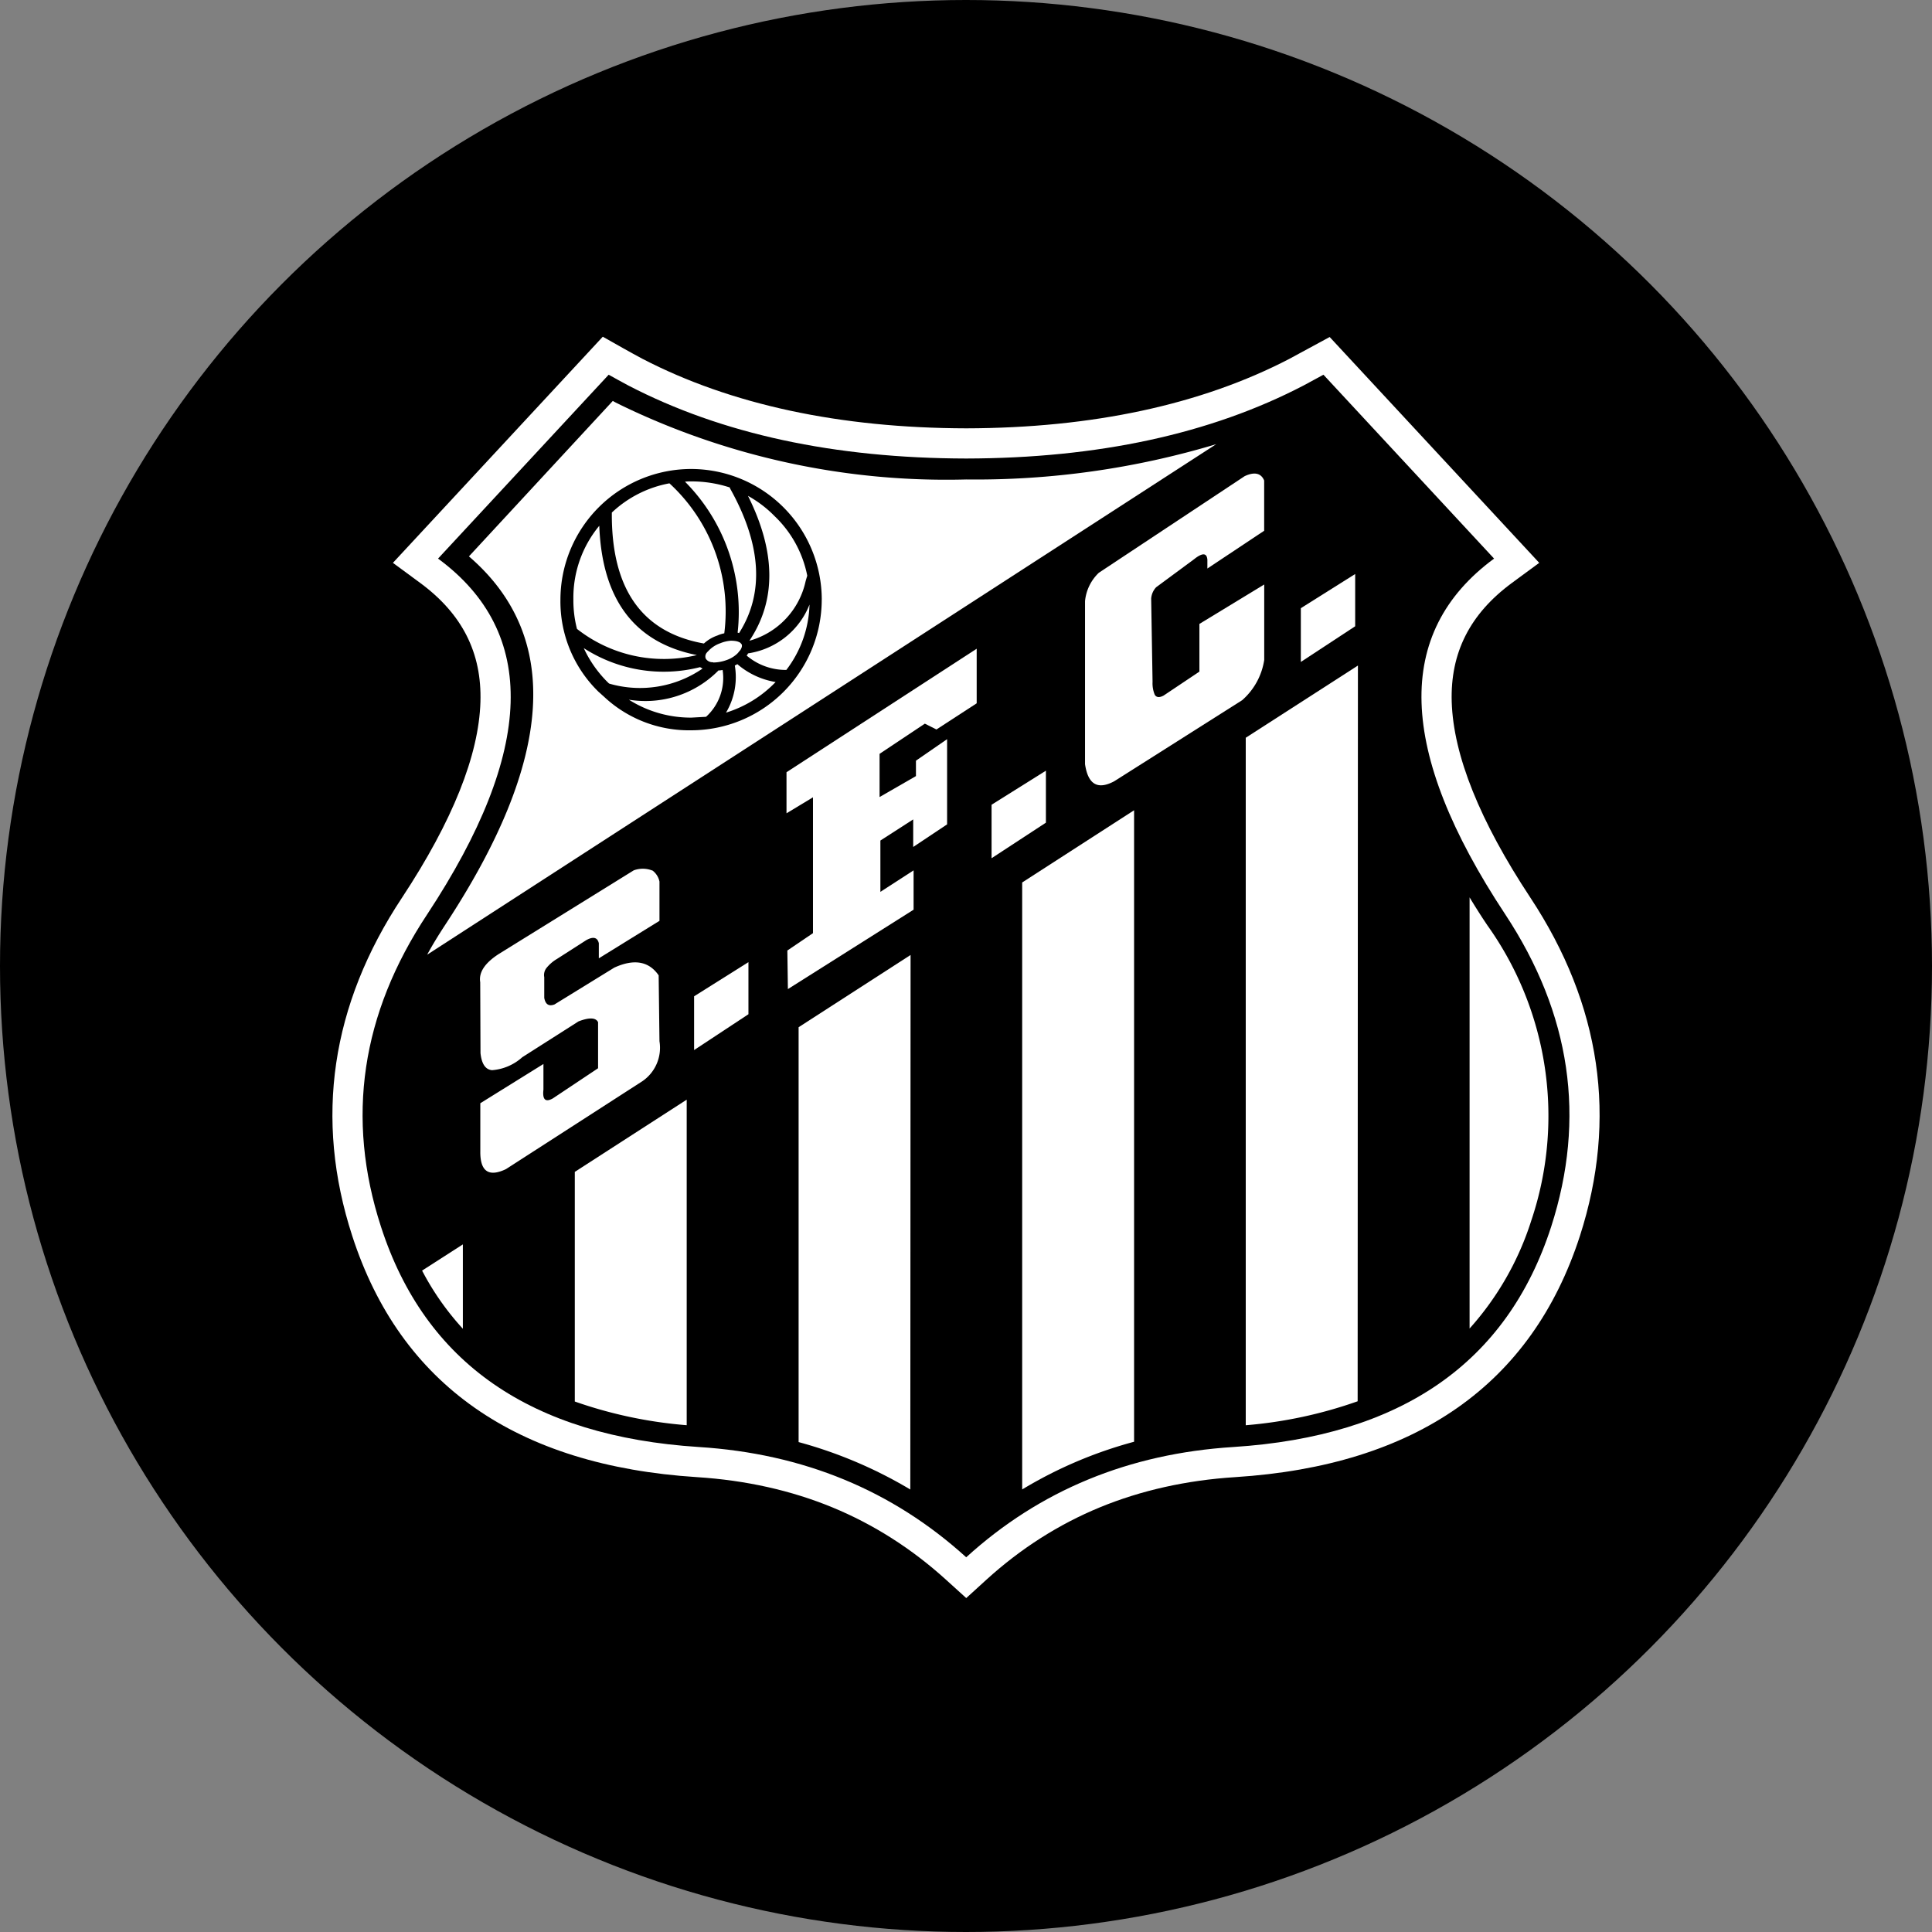 <svg xmlns="http://www.w3.org/2000/svg" width="64" height="64" viewBox="0 0 64 64"><rect x="0" y="0" width="64" height="64" fill="#808080" stroke="none"/><g transform="translate(-8528.947 -692.496)"><circle cx="32" cy="32" r="32" transform="translate(8528.947 692.496)"/><g transform="translate(8540.958 704.909)"><g fill-rule="evenodd"><path d="M 19.997 39.849 L 19.66 39.544 C 18.485 38.479 17.172 37.643 15.757 37.06 C 14.339 36.476 12.775 36.126 11.107 36.02 C 5.348 35.651 1.657 33.081 0.134 28.379 C -1.079 24.646 -0.543 21.017 1.727 17.594 C 3.447 14.983 4.348 12.716 4.404 10.856 C 4.459 9.051 3.739 7.624 2.204 6.493 L 1.752 6.161 L 2.134 5.751 L 7.786 -0.34 L 8.055 -0.63 L 8.398 -0.435 C 8.607 -0.318 8.824 -0.2 9.035 -0.086 C 12.038 1.472 15.726 2.267 19.997 2.276 C 24.263 2.267 27.945 1.472 30.939 -0.086 L 31.338 -0.302 L 31.592 -0.44 L 31.933 -0.624 L 32.197 -0.34 L 37.849 5.751 L 38.23 6.161 L 37.779 6.493 C 36.243 7.624 35.524 9.051 35.58 10.856 C 35.637 12.716 36.54 14.983 38.265 17.595 C 40.521 21.012 41.054 24.64 39.849 28.379 C 38.326 33.081 34.634 35.651 28.876 36.02 C 25.544 36.231 22.67 37.416 20.332 39.544 L 19.997 39.849 Z" stroke="none"/><path d="M 8.152 3.814697265625e-06 L 2.5 6.091 C 5.824 8.538 5.705 12.464 2.144 17.87 C -0.048 21.176 -0.559 24.627 0.61 28.225 C 2.071 32.736 5.577 35.165 11.138 35.521 C 14.599 35.74 17.549 36.955 19.996 39.174 C 22.434 36.955 25.383 35.74 28.844 35.521 C 34.405 35.165 37.912 32.736 39.373 28.225 C 40.532 24.627 40.03 21.176 37.848 17.87 C 34.277 12.464 34.159 8.538 37.482 6.091 L 31.83 3.814697265625e-06 C 31.611 0.119 31.392 0.237 31.173 0.356 C 28.086 1.963 24.361 2.767 19.996 2.776 C 15.622 2.767 11.896 1.963 8.801 0.356 C 8.582 0.237 8.362 0.119 8.152 3.814697265625e-06 M 7.957 -1.259 L 8.644 -0.871 C 8.847 -0.756 9.061 -0.64 9.269 -0.528 C 12.199 0.992 15.809 1.767 19.998 1.776 C 24.179 1.767 27.783 0.992 30.704 -0.527 L 32.036 -1.249 L 38.978 6.232 L 38.075 6.896 C 36.682 7.922 36.029 9.212 36.079 10.84 C 36.134 12.607 37.009 14.786 38.682 17.319 C 41.026 20.869 41.578 24.642 40.325 28.532 C 38.732 33.449 34.891 36.136 28.908 36.519 C 27.294 36.621 25.783 36.959 24.418 37.522 C 23.057 38.083 21.796 38.888 20.669 39.913 L 19.997 40.525 L 19.324 39.915 C 18.192 38.888 16.928 38.084 15.566 37.522 C 14.2 36.959 12.689 36.621 11.075 36.519 C 5.091 36.136 1.251 33.449 -0.341 28.533 C -1.604 24.648 -1.048 20.875 1.31 17.318 C 2.978 14.787 3.851 12.607 3.904 10.841 C 3.954 9.212 3.3 7.922 1.907 6.896 L 1.005 6.232 L 7.957 -1.259 Z" stroke="none" fill="#fff"/></g><path d="M33.045,10.95a1.946,1.946,0,0,1-.192-.1L28.087,16q4.63,3.986-.8,12.227c-.21.32-.411.648-.584.968L52.842,12.283a27.66,27.66,0,0,1-8.282,1.169,24.731,24.731,0,0,1-11.515-2.5Z" transform="translate(-24.564 -9.982)" fill="#fff" fill-rule="evenodd"/><path d="M184.351,240.4l-3.707,2.392v13.743a14.738,14.738,0,0,1,3.7,1.571l.009-17.706Z" transform="translate(-166.2 -221.177)" fill="#fff" fill-rule="evenodd"/><path d="M276.97,180.442l-3.707,2.392v20.107a14.363,14.363,0,0,1,3.707-1.58v-20.92Z" transform="translate(-251.413 -166.014)" fill="#fff" fill-rule="evenodd"/><path d="M91.619,300.354l-3.707,2.392v7.607a14.7,14.7,0,0,0,3.707.785V300.354Z" transform="translate(-80.882 -276.339)" fill="#fff" fill-rule="evenodd"/><path d="M25.994,360.312l-1.351.868a9.016,9.016,0,0,0,1.351,1.927v-2.794Z" transform="translate(-22.672 -331.503)" fill="#fff" fill-rule="evenodd"/><path d="M369.6,120.485l-3.716,2.392v22.774a14.692,14.692,0,0,0,3.707-.794l.009-24.372Z" transform="translate(-336.628 -110.851)" fill="#fff" fill-rule="evenodd"/><path d="M459.21,217.462c-.21-.31-.411-.63-.593-.931v14.282a9.777,9.777,0,0,0,2.045-3.58,10.866,10.866,0,0,0-1.452-9.771Z" transform="translate(-421.946 -199.217)" fill="#fff" fill-rule="evenodd"/><path d="M305.236,41.172c-.1-.246-.32-.3-.648-.146l-4.83,3.2a1.493,1.493,0,0,0-.457.94v5.4c.1.676.42.858.968.566l4.237-2.685a2.216,2.216,0,0,0,.731-1.333V44.614L303.09,45.92V47.5l-1.187.794c-.137.073-.237.064-.292-.027a.994.994,0,0,1-.073-.429l-.046-2.758a.617.617,0,0,1,.164-.374l1.26-.931c.274-.219.42-.21.438.018v.292l1.881-1.251V41.172Z" transform="translate(-275.369 -37.665)" fill="#fff" fill-rule="evenodd"/><path d="M180.587,116.193l1.333-.867v-1.808l-6.3,4.091v1.361l.877-.53v4.5l-.849.575.018,1.278,4.164-2.63V120.86l-1.1.712v-1.7l1.087-.7v.913l1.123-.749v-2.822l-1.032.712v.511l-1.205.694V117l1.5-1Z" transform="translate(-161.577 -104.441)" fill="#fff" fill-rule="evenodd"/><path d="M139.161,245.093v-1.726l-1.8,1.132v1.781Z" transform="translate(-126.379 -223.908)" fill="#fff" fill-rule="evenodd"/><path d="M260.585,165.128V166.9l1.8-1.178V164Z" transform="translate(-239.749 -150.883)" fill="#fff" fill-rule="evenodd"/><path d="M54.348,204.766a.87.87,0,0,0-.621-.009l-4.465,2.767c-.466.3-.676.612-.621.94l.009,2.347c.037.356.164.548.384.566a1.685,1.685,0,0,0,1-.429l1.863-1.187c.356-.137.575-.128.648.027v1.525l-1.5,1c-.247.137-.347.036-.31-.292v-.849l-2.091,1.3v1.589c-.009.666.274.868.849.594l4.52-2.913a1.342,1.342,0,0,0,.566-1.324l-.027-2.182c-.32-.466-.813-.557-1.47-.256L51.1,209.2c-.192.073-.3-.009-.338-.219v-.685a.378.378,0,0,1,.064-.292,1.271,1.271,0,0,1,.356-.311l.968-.621c.228-.128.374-.1.42.1v.5l2.009-1.242v-1.3a.618.618,0,0,0-.228-.365Z" transform="translate(-44.744 -188.339)" fill="#fff" fill-rule="evenodd"/><path d="M390.522,84.3V82.569l-1.8,1.132v1.781Z" transform="translate(-357.641 -75.967)" fill="#fff" fill-rule="evenodd"/><path d="M90.629,43.385A4.333,4.333,0,0,0,86.3,39.057a4.333,4.333,0,0,0-4.328,4.328,4.172,4.172,0,0,0,1.269,3.059c.055.046.11.1.164.146A4.117,4.117,0,0,0,86.3,47.713a4.333,4.333,0,0,0,4.328-4.328ZM86.1,39.477a1.613,1.613,0,0,1,.21-.009,4.1,4.1,0,0,1,1.269.2.033.033,0,0,1,.009.027c1.05,1.872,1.141,3.479.3,4.8-.009-.009-.027-.009-.046-.018a6.126,6.126,0,0,0-1.744-5Zm1.507,5.269a.944.944,0,0,1,.155.009.438.438,0,0,1,.164.055.4.4,0,0,1,.055.064v.009a.149.149,0,0,1,0,.064.313.313,0,0,1-.091.155.483.483,0,0,1-.091.1.981.981,0,0,1-.32.183,1.32,1.32,0,0,1-.438.082.115.115,0,0,0-.055-.009.264.264,0,0,1-.2-.119.194.194,0,0,1,.046-.21.032.032,0,0,0,.009-.018h.009a.973.973,0,0,1,.42-.283,1.141,1.141,0,0,1,.338-.082ZM87.4,44.5a1.1,1.1,0,0,0-.228.073,1.264,1.264,0,0,0-.447.265q-3.082-.548-3.05-4.338a3.779,3.779,0,0,1,1.908-.968A5.764,5.764,0,0,1,87.4,44.5Zm2.749-1.908c-.018.055-.037.119-.055.183a2.625,2.625,0,0,1-1.863,1.972c.9-1.342.877-2.95-.046-4.8a3.867,3.867,0,0,1,.886.676,3.714,3.714,0,0,1,1.078,1.972ZM89.1,46.115l-.027.027a3.839,3.839,0,0,1-1.616.986,2.3,2.3,0,0,0,.292-1.561.369.369,0,0,0,.082-.046,2.589,2.589,0,0,0,1.269.593Zm-.959-.877a.325.325,0,0,0,.046-.073,2.6,2.6,0,0,0,2.036-1.616,3.731,3.731,0,0,1-.767,2.164,2,2,0,0,1-1.315-.475Zm-1.543.384a.851.851,0,0,1,.082.046,3.657,3.657,0,0,1-3.086.5.128.128,0,0,1-.036-.027,3.893,3.893,0,0,1-.813-1.15,4.875,4.875,0,0,0,3.853.63Zm.6.119v-.009a.791.791,0,0,0,.146-.018,1.735,1.735,0,0,1-.548,1.552l-.484.027a3.842,3.842,0,0,1-2.073-.594,3.4,3.4,0,0,0,2.959-.959ZM82.52,44.353a3.774,3.774,0,0,1-.119-.977,3.733,3.733,0,0,1,.858-2.438q.137,3.671,3.233,4.283a4.661,4.661,0,0,1-3.972-.867Z" transform="translate(-75.418 -35.934)" fill-rule="evenodd"/></g></g></svg>